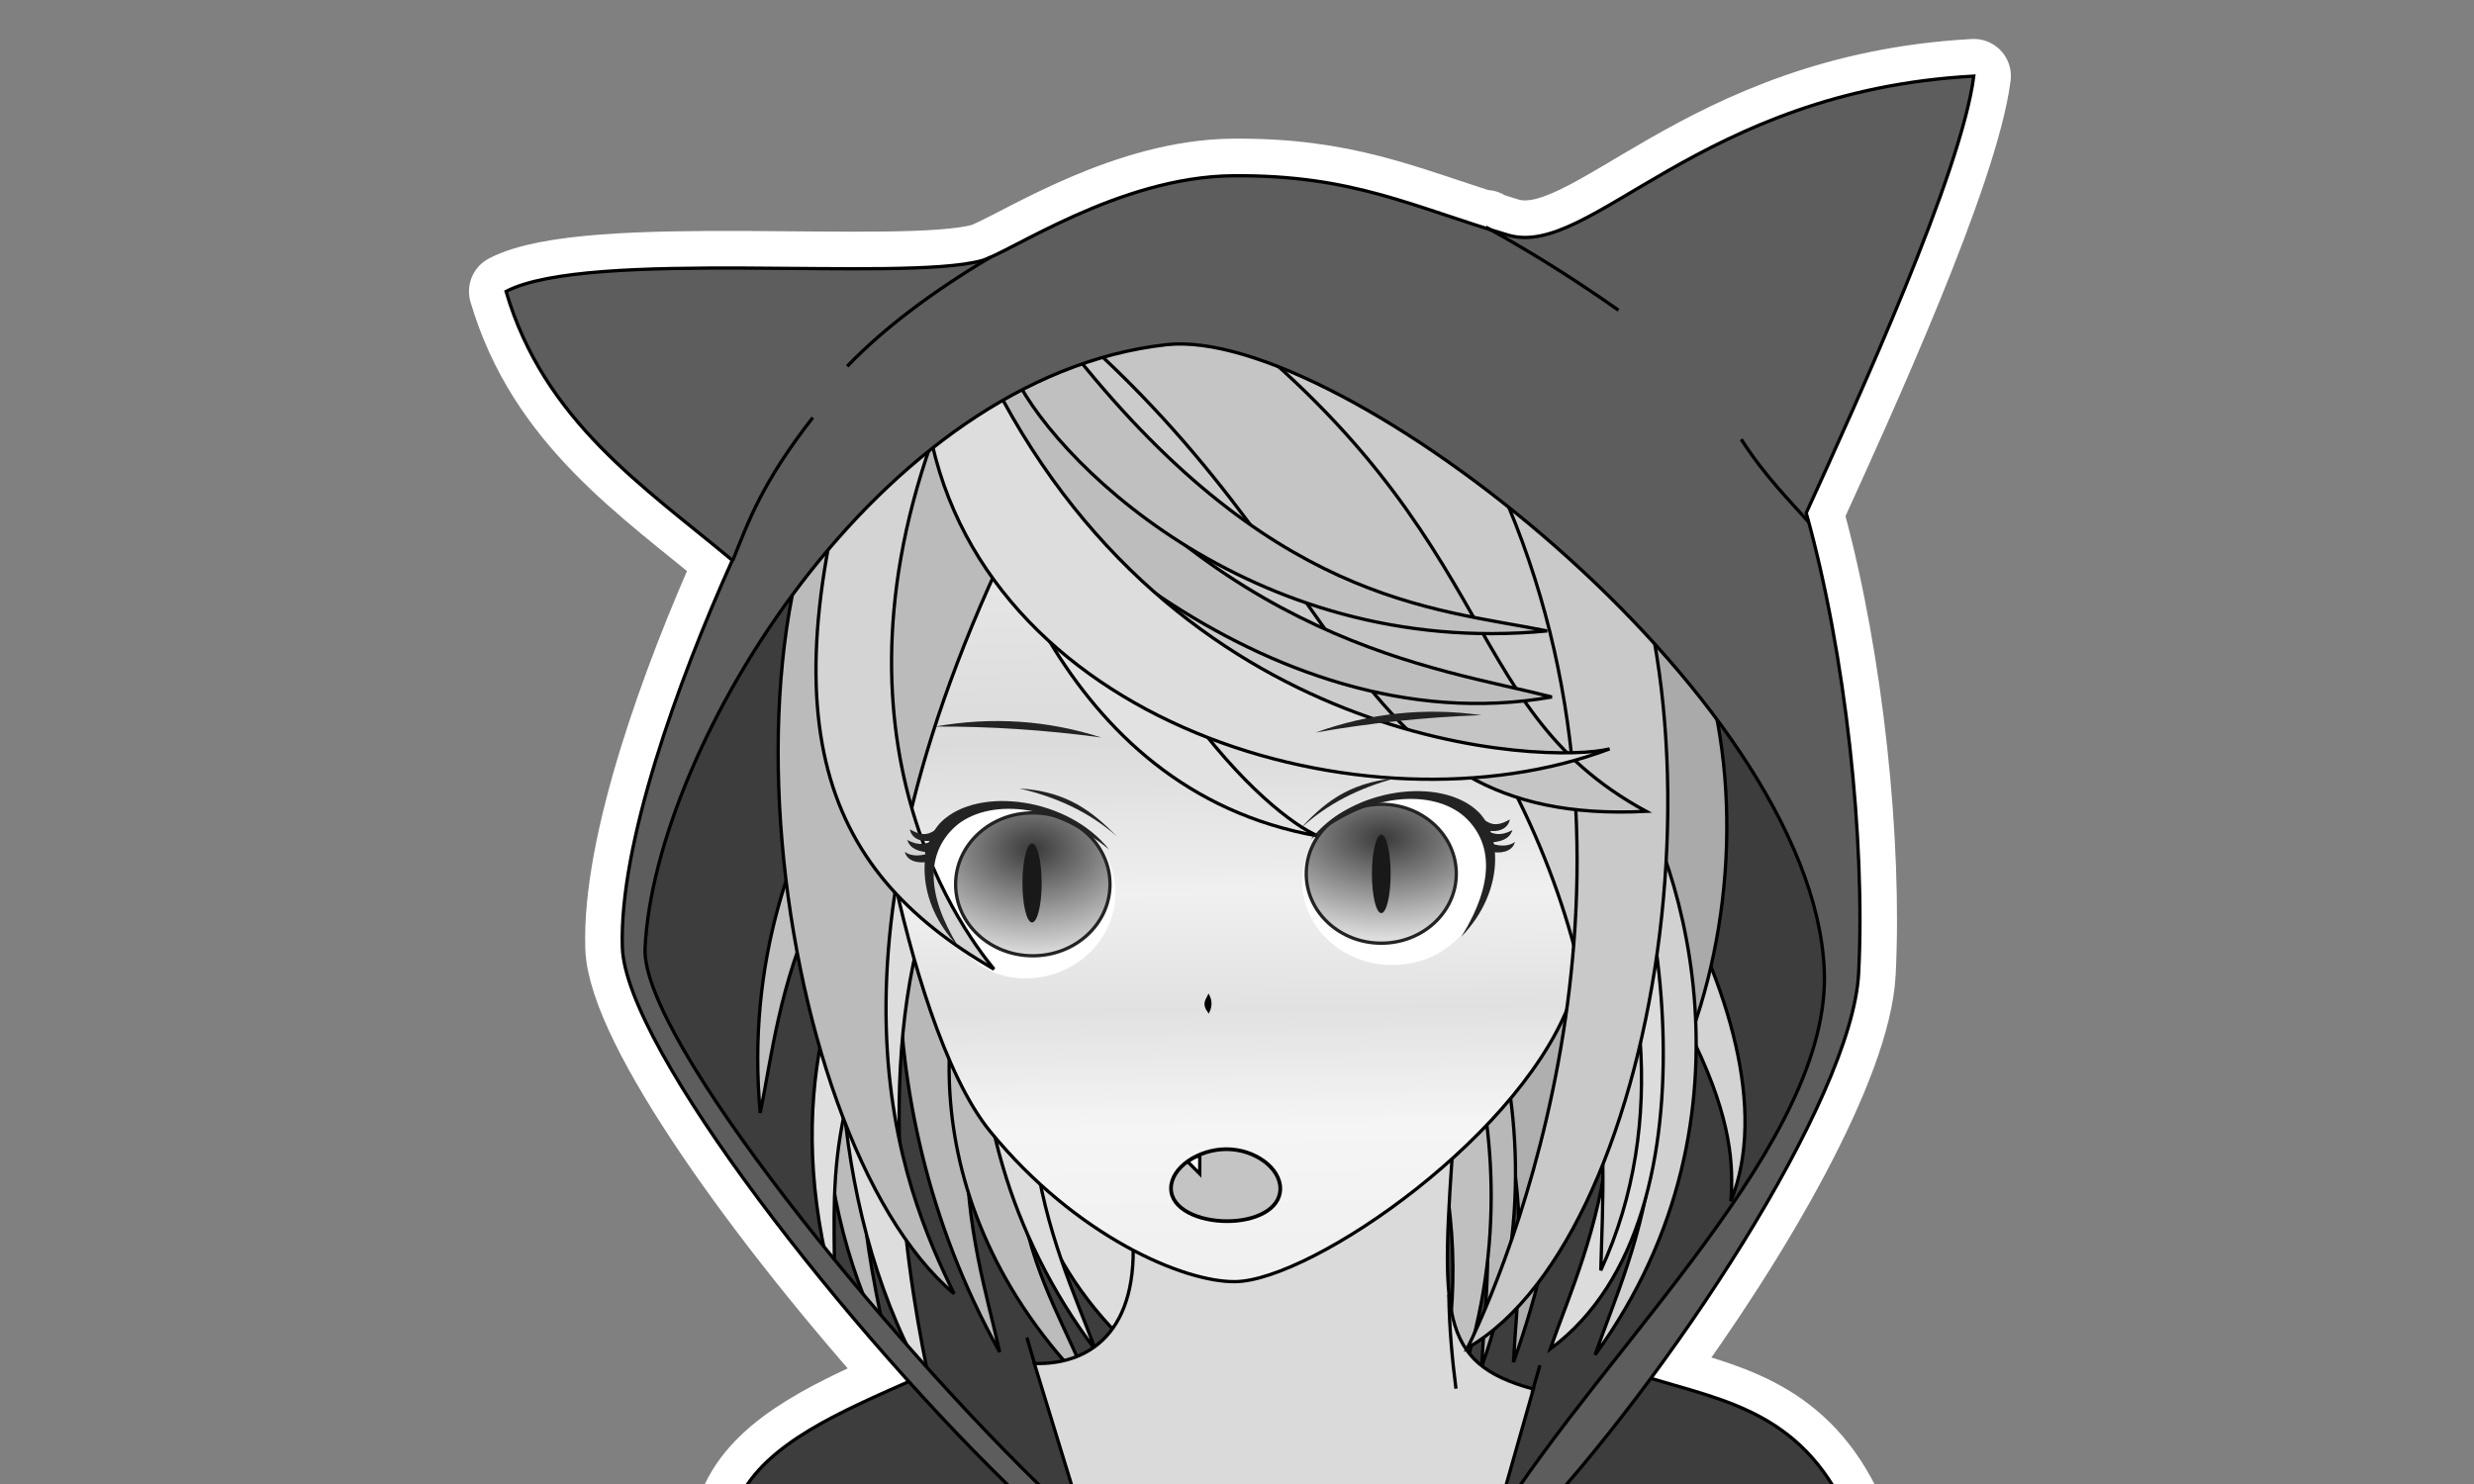 <?xml version="1.0" encoding="UTF-8" standalone="no"?>
<!-- Created with Inkscape (http://www.inkscape.org/) -->

<svg
   xmlns:dc="http://purl.org/dc/elements/1.1/"
   xmlns:cc="http://creativecommons.org/ns#"
   xmlns:rdf="http://www.w3.org/1999/02/22-rdf-syntax-ns#"
   xmlns:svg="http://www.w3.org/2000/svg"
   xmlns="http://www.w3.org/2000/svg"
   xmlns:xlink="http://www.w3.org/1999/xlink"
   xmlns:sodipodi="http://sodipodi.sourceforge.net/DTD/sodipodi-0.dtd"
   xmlns:inkscape="http://www.inkscape.org/namespaces/inkscape"
   width="500"
   height="300"
   id="svg2"
   version="1.1"
   inkscape:version="0.48.4 r9939"
   sodipodi:docname="qt-bw.svg">
  <rect width="100%" height="100%" fill="#808080" stroke="none"/>
  <sodipodi:namedview
     id="base"
     pagecolor="#ffffff"
     bordercolor="#666666"
     borderopacity="1.0"
     inkscape:pageopacity="0.0"
     inkscape:pageshadow="2"
     inkscape:zoom="1.4142136"
     inkscape:cx="208.84893"
     inkscape:cy="135.0425"
     inkscape:document-units="px"
     inkscape:current-layer="layer1"
     showgrid="false"
     borderlayer="true"
     inkscape:window-width="1634"
     inkscape:window-height="941"
     inkscape:window-x="138"
     inkscape:window-y="88"
     inkscape:window-maximized="0"
     inkscape:snap-page="true" />
  <title
     id="title4018">Logo</title>
  <defs
     id="defs4">
    <linearGradient
       inkscape:collect="always"
       id="linearGradient4006">
      <stop
         style="stop-color:#3a3a3a;stop-opacity:1"
         offset="0"
         id="stop4008" />
      <stop
         style="stop-color:#dddddd;stop-opacity:1"
         offset="1"
         id="stop4010" />
    </linearGradient>
    <linearGradient
       id="linearGradient3980">
      <stop
         id="stop3982"
         offset="0"
         style="stop-color:#e8e8e8;stop-opacity:1;" />
      <stop
         style="stop-color:#dbdbdb;stop-opacity:1"
         offset="0.274"
         id="stop3994" />
      <stop
         style="stop-color:#f0f0f0;stop-opacity:1"
         offset="0.48"
         id="stop3992" />
      <stop
         style="stop-color:#e1e1e1;stop-opacity:1"
         offset="0.636"
         id="stop3990" />
      <stop
         style="stop-color:#f5f5f5;stop-opacity:1"
         offset="0.795"
         id="stop3988" />
      <stop
         id="stop3984"
         offset="1"
         style="stop-color:#f0f0f0;stop-opacity:1" />
    </linearGradient>
    <linearGradient
       id="linearGradient3957"
       inkscape:collect="always">
      <stop
         id="stop3959"
         offset="0"
         style="stop-color:#3a3a3a;stop-opacity:1" />
      <stop
         id="stop3961"
         offset="1"
         style="stop-color:#dddddd;stop-opacity:1" />
    </linearGradient>
    <linearGradient
       id="linearGradient3941">
      <stop
         id="stop3943"
         offset="0"
         style="stop-color:#323232;stop-opacity:1" />
      <stop
         style="stop-color:#484848;stop-opacity:1"
         offset="0.33"
         id="stop3951" />
      <stop
         style="stop-color:#f6f6f6;stop-opacity:1"
         offset="0.83"
         id="stop3949" />
      <stop
         id="stop3945"
         offset="1"
         style="stop-color:#d8d8d8;stop-opacity:1" />
    </linearGradient>
    <radialGradient
       gradientUnits="userSpaceOnUse"
       gradientTransform="matrix(-2.187,-0.04,0.024,-1.323,1075.332,1503.236)"
       r="55.048"
       fy="646.761"
       fx="341.959"
       cy="646.761"
       cx="341.959"
       id="radialGradient3965"
       xlink:href="#linearGradient3957"
       inkscape:collect="always" />
    <radialGradient
       gradientUnits="userSpaceOnUse"
       gradientTransform="matrix(-0.003,1.367,-1.916,-0.004,1554.502,170.555)"
       r="55.048"
       fy="632.445"
       fx="341.432"
       cy="632.445"
       cx="341.432"
       id="radialGradient3973"
       xlink:href="#linearGradient4006"
       inkscape:collect="always" />
    <linearGradient
       gradientTransform="matrix(0.334,0,0,0.334,85.564,718.053)"
       gradientUnits="userSpaceOnUse"
       y2="876.259"
       x2="494.711"
       y1="429.367"
       x1="490.274"
       id="linearGradient3986"
       xlink:href="#linearGradient3980"
       inkscape:collect="always" />
    <linearGradient
       gradientTransform="matrix(0.334,0,0,0.334,85.564,718.053)"
       gradientUnits="userSpaceOnUse"
       y2="876.259"
       x2="494.711"
       y1="429.367"
       x1="490.274"
       id="linearGradient3986-652"
       xlink:href="#linearGradient3980-307"
       inkscape:collect="always" />
    <linearGradient
       id="linearGradient3980-307">
      <stop
         id="stop4420"
         offset="0"
         style="stop-color:#e8e8e8;stop-opacity:1;" />
      <stop
         style="stop-color:#dbdbdb;stop-opacity:1"
         offset="0.274"
         id="stop4422" />
      <stop
         style="stop-color:#f0f0f0;stop-opacity:1"
         offset="0.48"
         id="stop4424" />
      <stop
         style="stop-color:#e1e1e1;stop-opacity:1"
         offset="0.636"
         id="stop4426" />
      <stop
         style="stop-color:#f5f5f5;stop-opacity:1"
         offset="0.795"
         id="stop4428" />
      <stop
         id="stop4430"
         offset="1"
         style="stop-color:#f0f0f0;stop-opacity:1" />
    </linearGradient>
    <radialGradient
       gradientUnits="userSpaceOnUse"
       gradientTransform="matrix(-2.187,-0.04,0.024,-1.323,1075.332,1503.236)"
       r="55.048"
       fy="646.761"
       fx="341.959"
       cy="646.761"
       cx="341.959"
       id="radialGradient3965-18"
       xlink:href="#linearGradient3957-432"
       inkscape:collect="always" />
    <linearGradient
       id="linearGradient3957-432"
       inkscape:collect="always">
      <stop
         id="stop4434"
         offset="0"
         style="stop-color:#3a3a3a;stop-opacity:1" />
      <stop
         id="stop4436"
         offset="1"
         style="stop-color:#dddddd;stop-opacity:1" />
    </linearGradient>
    <radialGradient
       gradientUnits="userSpaceOnUse"
       gradientTransform="matrix(-0.003,1.367,-1.916,-0.004,1554.502,170.555)"
       r="55.048"
       fy="632.445"
       fx="341.432"
       cy="632.445"
       cx="341.432"
       id="radialGradient3973-62"
       xlink:href="#linearGradient4006-615"
       inkscape:collect="always" />
    <linearGradient
       inkscape:collect="always"
       id="linearGradient4006-615">
      <stop
         style="stop-color:#3a3a3a;stop-opacity:1"
         offset="0"
         id="stop4440" />
      <stop
         style="stop-color:#dddddd;stop-opacity:1"
         offset="1"
         id="stop4442" />
    </linearGradient>
  </defs>
  <g
     style="display:inline"
     transform="translate(0,-752.362)"
     id="layer1"
     inkscape:groupmode="layer"
     inkscape:label="Layer 1">
    <path
       transform="translate(0,752.362)"
       id="path3302"
       d="M 398.906 15.375 C 343.349 18.396 321.41 52.449 304.781 47.531 C 303.579 47.176 302.4 46.797 301.25 46.438 C 300.926 46.257 300.609 46.086 300.281 45.906 L 301.031 46.375 C 283.746 40.959 271.744 35.332 249.156 35.531 C 227.979 35.718 207.687 48.693 200.094 52.031 C 200.061 52.051 200.033 52.074 200 52.094 C 199.351 52.376 198.761 52.598 198.312 52.719 C 182.11 57.079 118.84 50.218 102.281 58.906 C 109.968 85.1 130.161 98.368 148 113.25 C 136.853 138.08 125.156 170.652 125.781 191.469 C 126.265 207.578 154.518 246.926 183.688 279.281 C 169.21 285.699 154.544 292.029 149.25 303.188 L 236.062 303.531 L 301.406 310.719 L 303.375 303.812 L 304.812 303.812 C 303.992 305.053 303.206 306.303 302.438 307.531 L 308.625 308.938 C 310.15 307.322 311.71 305.606 313.281 303.844 L 372.5 304.094 C 363.191 285.465 348.054 283.027 333.625 278.625 C 355.064 249.612 374.688 215.198 375.625 196.719 C 376.958 170.421 373.182 133.795 365.531 105.531 C 365.526 105.526 365.536 105.506 365.531 105.5 C 365.369 104.901 365.197 104.279 365.031 103.688 C 375.566 80.597 396.397 34.92 398.906 15.375 z "
       style="fill:none;fill-opacity:1;stroke:#ffffff;stroke-width:15;stroke-linecap:round;stroke-linejoin:round;stroke-miterlimit:4;stroke-opacity:1;stroke-dasharray:none" />
    <path
       sodipodi:nodetypes="ccccccccccccccccc"
       inkscape:connector-curvature="0"
       id="path3998"
       d="m 185.123,1031.013 -28.311,-36.105 -18.874,-26.194 -10.145,-20.53 0.236,-12.979 15.099,-46.252 42.938,-55.219 54.262,-25.014 69.361,33.509 56.15,65.602 6.134,43.892 -6.148,22.297 -20.686,35.709 -14.847,20.191 c 15.385,5.188 32.177,6.462 42.206,26.531 l -223.235,-0.897 c 5.47,-11.528 20.927,-17.9 35.86,-24.542 z"
       style="fill:#3d3d3d;fill-opacity:1;stroke:#000000;stroke-width:0.667;stroke-linecap:butt;stroke-linejoin:miter;stroke-miterlimit:4;stroke-opacity:1;stroke-dasharray:none" />
    <path
       sodipodi:nodetypes="cccc"
       inkscape:connector-curvature="0"
       id="path3867"
       d="m 174.501,929.954 c -8.939,23.545 -13.376,59.033 4.753,94.971 -3.393,-19.22 -11.478,-43.761 4.713,-83.728 z"
       style="fill:#bbbbbb;fill-opacity:1;stroke:#000000;stroke-width:0.667;stroke-linecap:butt;stroke-linejoin:miter;stroke-miterlimit:4;stroke-opacity:1;stroke-dasharray:none" />
    <path
       style="fill:#b8b8b8;fill-opacity:1;stroke:#000000;stroke-width:0.667;stroke-linecap:butt;stroke-linejoin:miter;stroke-miterlimit:4;stroke-opacity:1;stroke-dasharray:none"
       d="m 193.238,901.324 c -12.808,13.362 -20.763,71.439 8.8,124.374 -5.103,-23.159 -17.456,-53.874 14.091,-112.443 z"
       id="path3841"
       inkscape:connector-curvature="0"
       sodipodi:nodetypes="cccc" />
    <path
       style="fill:#bcbcbc;fill-opacity:1;stroke:#000000;stroke-width:0.667;stroke-linecap:butt;stroke-linejoin:miter;stroke-miterlimit:4;stroke-opacity:1;stroke-dasharray:none"
       d="m 200.641,934.859 c -10.87,14.982 -18.43,60.033 19.715,98.303 -8.207,-22.248 -27.129,-40.475 -3.848,-102.795 z"
       id="path3845"
       inkscape:connector-curvature="0"
       sodipodi:nodetypes="cccc" />
    <path
       sodipodi:nodetypes="cccc"
       inkscape:connector-curvature="0"
       id="path3847"
       d="m 218.455,925.673 c -9.211,25.024 -29.924,70.278 19.88,107.282 -10.044,-23.922 -17.077,-56.751 -10.387,-99.65 z"
       style="fill:#dddddd;fill-opacity:1;stroke:#000000;stroke-width:0.667;stroke-linecap:butt;stroke-linejoin:miter;stroke-miterlimit:4;stroke-opacity:1;stroke-dasharray:none" />
    <path
       style="fill:#afafaf;fill-opacity:1;stroke:#000000;stroke-width:0.667;stroke-linecap:butt;stroke-linejoin:miter;stroke-miterlimit:4;stroke-opacity:1;stroke-dasharray:none"
       d="m 300.174,904.819 c 14.841,11.059 26.103,65.812 5.701,122.91 1.202,-23.684 8.306,-56.02 -32.493,-108.562 z"
       id="path3849"
       inkscape:connector-curvature="0"
       sodipodi:nodetypes="cccc" />
    <path
       sodipodi:nodetypes="cccc"
       inkscape:connector-curvature="0"
       id="path3851"
       d="m 274.722,910.778 c 14.841,11.059 45.12,60.806 24.718,117.904 1.202,-23.684 8.306,-56.02 -32.493,-108.562 z"
       style="fill:#b8b8b8;fill-opacity:1;stroke:#000000;stroke-width:0.667;stroke-linecap:butt;stroke-linejoin:miter;stroke-miterlimit:4;stroke-opacity:1;stroke-dasharray:none" />
    <path
       style="fill:#c0c0c0;fill-opacity:1;stroke:#000000;stroke-width:0.667;stroke-linecap:butt;stroke-linejoin:miter;stroke-miterlimit:4;stroke-opacity:1;stroke-dasharray:none"
       d="m 279.961,928.05 c 13.154,13.021 36.2,66.507 8.034,120.2 4.494,-23.285 16.037,-54.313 -17.036,-112.034 z"
       id="path3853"
       inkscape:connector-curvature="0"
       sodipodi:nodetypes="cccc" />
    <path
       sodipodi:nodetypes="cccc"
       inkscape:connector-curvature="0"
       id="path3843"
       d="m 209.877,905.413 c -10.87,14.982 -24.943,71.496 11.551,119.913 -8.207,-22.248 -24.627,-50.995 -1.345,-113.314 z"
       style="fill:#dddddd;fill-opacity:1;stroke:#000000;stroke-width:0.667;stroke-linecap:butt;stroke-linejoin:miter;stroke-miterlimit:4;stroke-opacity:1;stroke-dasharray:none" />
    <path
       sodipodi:nodetypes="ccccccc"
       inkscape:connector-curvature="0"
       id="path3996"
       d="m 228.697,999.384 c 2.277,21.026 -7.496,28.935 -19.653,28.618 l 7.905,25.793 84.445,9.292 8.503,-29.922 c -19.333,-5.248 -18.647,-15.273 -16.014,-52.652 z"
       style="fill:#dadada;fill-opacity:1;stroke:#000000;stroke-width:0.667;stroke-linecap:butt;stroke-linejoin:miter;stroke-miterlimit:4;stroke-opacity:1;stroke-dasharray:none" />
    <path
       style="fill:#dfdfdf;fill-opacity:1;stroke:#000000;stroke-width:0.667;stroke-linecap:butt;stroke-linejoin:miter;stroke-miterlimit:4;stroke-opacity:1;stroke-dasharray:none"
       d="m 181.496,924.894 c -13.405,21.32 -23.581,49.563 -12.891,88.371 0.462,-19.512 -3.796,-39.493 19.956,-75.482 z"
       id="path3839"
       inkscape:connector-curvature="0"
       sodipodi:nodetypes="cccc" />
    <path
       style="fill:#dddddd;fill-opacity:1;stroke:#000000;stroke-width:0.667;stroke-linecap:butt;stroke-linejoin:miter;stroke-miterlimit:4;stroke-opacity:1;stroke-dasharray:none"
       d="m 173.817,926.603 c -7.016,24.188 -6.493,72.593 14.469,106.956 -4.643,-20.887 -12.062,-65.259 -0.118,-99.545 z"
       id="path3871"
       inkscape:connector-curvature="0"
       sodipodi:nodetypes="cccc" />
    <path
       style="fill:#c0c0c0;fill-opacity:1;stroke:#000000;stroke-width:0.667;stroke-linecap:butt;stroke-linejoin:miter;stroke-miterlimit:4;stroke-opacity:1;stroke-dasharray:none"
       d="m 206.906,869.288 c -17.125,7.019 -58.823,47.669 -53.261,108.048 4.725,-23.239 5.886,-56.326 58.468,-97.066 z"
       id="path4000"
       inkscape:connector-curvature="0"
       sodipodi:nodetypes="cccc" />
    <path
       sodipodi:nodetypes="cssscccc"
       inkscape:connector-curvature="0"
       id="path3863"
       d="m 180.287,928.126 c 3.645,17.295 10.548,41.615 19.877,53.021 17.319,21.177 39.134,30.462 49.507,30.306 15.567,-0.236 59.263,-30.273 68.319,-58.516 10.273,-32.039 3.937,-54.799 7.321,-81.608 l -137.271,-10.012 -14.061,62.216 z"
       style="fill:url(#linearGradient3986-652);fill-opacity:1;stroke:#000000;stroke-width:0.667;stroke-linecap:butt;stroke-linejoin:miter;stroke-miterlimit:4;stroke-opacity:1;stroke-dasharray:none" />
    <path
       sodipodi:nodetypes="cccc"
       inkscape:connector-curvature="0"
       id="path3857"
       d="m 300.59,885.238 c 16.94,8.69 64.105,72.889 49.225,109.947 1.105,-14.476 -1.95,-36.846 -54.835,-99.165 z"
       style="fill:#d3d3d3;fill-opacity:1;stroke:#000000;stroke-width:0.667;stroke-linecap:butt;stroke-linejoin:miter;stroke-miterlimit:4;stroke-opacity:1;stroke-dasharray:none" />
    <path
       inkscape:connector-curvature="0"
       id="path3869"
       d="m 191.853,830.09 40.037,56.972 89.607,26.46 -1.192,-80.809 -98.425,-21.454 z"
       style="fill:#cbcbcb;fill-opacity:1;stroke:#000000;stroke-width:0.667;stroke-linecap:butt;stroke-linejoin:miter;stroke-miterlimit:4;stroke-opacity:1;stroke-dasharray:none" />
    <path
       style="fill:#aaaaaa;fill-opacity:1;stroke:#000000;stroke-width:0.667;stroke-linecap:butt;stroke-linejoin:miter;stroke-miterlimit:4;stroke-opacity:1;stroke-dasharray:none"
       d="m 302.394,836.484 c 57.2,26.753 56.827,109.993 25.372,151.407 6.386,-10.664 28.673,-91.915 -36.07,-150.565 z"
       id="path3855"
       inkscape:connector-curvature="0"
       sodipodi:nodetypes="cccc" />
    <path
       style="fill:#d1d1d1;fill-opacity:1;stroke:#000000;stroke-width:0.667;stroke-linecap:butt;stroke-linejoin:miter;stroke-miterlimit:4;stroke-opacity:1;stroke-dasharray:none"
       d="m 327.36,907.346 c 11.127,14.792 30.656,69.875 -4.996,118.915 7.822,-22.387 23.743,-51.412 -0.611,-113.321 z"
       id="path3859"
       inkscape:connector-curvature="0"
       sodipodi:nodetypes="cccc" />
    <path
       style="fill:#bbbbbb;fill-opacity:1;stroke:#000000;stroke-width:0.667;stroke-linecap:butt;stroke-linejoin:miter;stroke-miterlimit:4;stroke-opacity:1;stroke-dasharray:none"
       d="m 186.961,826.108 c -47.823,28.843 -31.973,155.895 5.858,187.787 -10.463,-21.522 -31.048,-68.821 14.921,-159.529 z"
       id="path3803"
       inkscape:connector-curvature="0"
       sodipodi:nodetypes="cccc" />
    <path
       sodipodi:nodetypes="sssss"
       inkscape:connector-curvature="0"
       id="path3774"
       d="m 225.432,932.788 c 0,9.588 -8.148,17.361 -18.2,17.361 -10.051,0 -16.114,-8.003 -18.2,-17.361 -2.945,-13.214 7.242,-18.478 18.2,-17.361 10,1.019 18.2,7.773 18.2,17.361 z"
       style="fill:#ffffff;stroke:none" />
    <path
       style="fill:#d4d4d4;fill-opacity:1;stroke:#000000;stroke-width:0.667;stroke-linecap:butt;stroke-linejoin:miter;stroke-miterlimit:4;stroke-opacity:1;stroke-dasharray:none"
       d="m 177.177,826.627 c -23.683,70.617 -11.622,101.292 23.71,121.657 -7.124,-8.75 -37.783,-50.58 -7.759,-118.744 z"
       id="path3801"
       inkscape:connector-curvature="0"
       sodipodi:nodetypes="cccc" />
    <path
       sodipodi:nodetypes="sssss"
       inkscape:connector-curvature="0"
       id="path3776"
       d="m 300.7,931.413 c -2.496,8.968 -9.269,16.03 -19.32,16.03 -10.051,0 -18.2,-7.547 -18.2,-16.856 0,-9.309 8.23,-15.58 18.2,-16.856 12.605,-1.613 22.246,7.17 19.32,17.682 z"
       style="fill:#ffffff;stroke:none" />
    <path
       style="fill:#e2e2e2;fill-opacity:1;stroke:#000000;stroke-width:0.667;stroke-linecap:butt;stroke-linejoin:miter;stroke-miterlimit:4;stroke-opacity:1;stroke-dasharray:none"
       d="m 192.807,832.235 c 6.416,23.087 20.414,79.712 73.64,89.152 -10.003,-4.114 -42.635,-32.752 -58.864,-98.926 z"
       id="path3788"
       inkscape:connector-curvature="0"
       sodipodi:nodetypes="cccc" />
    <path
       sodipodi:nodetypes="cccc"
       inkscape:connector-curvature="0"
       id="path3861"
       d="m 322.786,904.974 c 11.353,15.244 27.24,92.974 -9.479,120.095 7.822,-22.387 23.743,-51.412 -0.611,-113.321 z"
       style="fill:#dcdcdc;fill-opacity:1;stroke:#000000;stroke-width:0.667;stroke-linecap:butt;stroke-linejoin:miter;stroke-miterlimit:4;stroke-opacity:1;stroke-dasharray:none" />
    <path
       sodipodi:nodetypes="cccc"
       inkscape:connector-curvature="0"
       id="path3837"
       d="m 283.704,873.024 c 16.961,3.376 67.779,75.399 39.817,136.147 0.597,-24.204 5.189,-73.296 -36.921,-127.244 z"
       style="fill:#d0d0d0;fill-opacity:1;stroke:#000000;stroke-width:0.667;stroke-linecap:butt;stroke-linejoin:miter;stroke-miterlimit:4;stroke-opacity:1;stroke-dasharray:none" />
    <path
       sodipodi:nodetypes="cccc"
       inkscape:connector-curvature="0"
       id="path3809"
       d="m 317.455,838.742 c 35.468,48.089 19.409,162.93 -20.872,186.118 10.587,-21.553 42.229,-103.44 3.191,-181.221 z"
       style="fill:#c9c9c9;fill-opacity:1;stroke:#000000;stroke-width:0.667;stroke-linecap:butt;stroke-linejoin:miter;stroke-miterlimit:4;stroke-opacity:1;stroke-dasharray:none" />
    <path
       style="fill:#c5c5c5;fill-opacity:1;stroke:#000000;stroke-width:0.667;stroke-linecap:butt;stroke-linejoin:miter;stroke-miterlimit:4;stroke-opacity:1;stroke-dasharray:none"
       d="m 212.11,815.072 c 62.974,52.153 58.859,104.476 120.589,101.31 C 292.937,894.851 305.112,858.328 237.753,809.923 z"
       id="path3807"
       inkscape:connector-curvature="0"
       sodipodi:nodetypes="cccc" />
    <path
       style="fill:#bdbdbd;fill-opacity:1;stroke:#000000;stroke-width:0.667;stroke-linecap:butt;stroke-linejoin:miter;stroke-miterlimit:4;stroke-opacity:1;stroke-dasharray:none"
       d="m 194.951,832.712 c 7.097,17.169 60.064,70.918 118.682,60.547 -23.453,-5.993 -67.232,-10.615 -107.72,-65.792 z"
       id="path3835"
       inkscape:connector-curvature="0"
       sodipodi:nodetypes="cccc" />
    <path
       sodipodi:nodetypes="cccc"
       inkscape:connector-curvature="0"
       id="path3784"
       d="m 204.484,826.991 c 7.073,17.106 47.85,58.681 108.196,52.919 -23.249,-4.65 -56.331,-5.702 -97.234,-58.164 z"
       style="fill:#c0c0c0;fill-opacity:1;stroke:#000000;stroke-width:0.667;stroke-linecap:butt;stroke-linejoin:miter;stroke-miterlimit:4;stroke-opacity:1;stroke-dasharray:none" />
    <path
       sodipodi:nodetypes="cccc"
       inkscape:connector-curvature="0"
       id="path3786"
       d="m 187.325,836.526 c 9.451,62.448 89.368,85.666 137.986,67.222 -12.033,3.106 -88.411,1.008 -126.308,-77.71 z"
       style="fill:#dddddd;fill-opacity:1;stroke:#000000;stroke-width:0.667;stroke-linecap:butt;stroke-linejoin:miter;stroke-miterlimit:4;stroke-opacity:1;stroke-dasharray:none" />
    <path
       sodipodi:nodetypes="csssccsccsssccscc"
       inkscape:connector-curvature="0"
       id="path2996"
       d="m 302.433,1059.884 c 22.369,-35.761 67.843,-76.907 66.252,-111.56 -2.555,-55.638 -97.884,-130.173 -132.957,-126.281 -58.095,6.447 -103.465,81.304 -105.36,122 -0.849,18.229 49.025,79.273 82.172,110.957 l -5.628,0.674 c -35.177,-33.477 -80.523,-91.408 -81.137,-111.853 -0.625,-20.816 11.082,-53.367 22.228,-78.197 -17.839,-14.882 -38.036,-28.151 -45.723,-54.345 16.558,-8.688 79.823,-1.842 96.025,-6.203 5.642,-1.519 27.759,-16.978 50.865,-17.182 24.183,-0.213 36.222,6.256 55.612,11.99 16.629,4.917 38.567,-29.113 94.123,-32.135 -2.509,19.545 -23.33,65.219 -33.865,88.31 7.985,28.495 11.959,66.156 10.597,93.019 -1.304,25.716 -38.784,82.328 -67.008,112.234 z"
       style="fill:#5d5d5d;fill-opacity:1;stroke:#000000;stroke-width:0.667;stroke-linecap:butt;stroke-linejoin:miter;stroke-miterlimit:4;stroke-opacity:1;stroke-dasharray:none" />
    <path
       sodipodi:nodetypes="cc"
       inkscape:connector-curvature="0"
       id="path3766"
       d="m 365.553,857.939 c -3.971,-4.529 -8.766,-9.194 -13.65,-16.771"
       style="fill:none;stroke:#000000;stroke-width:0.667;stroke-linecap:butt;stroke-linejoin:miter;stroke-miterlimit:4;stroke-opacity:1;stroke-dasharray:none" />
    <path
       sodipodi:nodetypes="cc"
       inkscape:connector-curvature="0"
       id="path3768"
       d="m 300.288,798.267 c 10.185,5.602 18.842,11.204 26.811,16.805"
       style="fill:none;stroke:#000000;stroke-width:0.667;stroke-linecap:butt;stroke-linejoin:miter;stroke-miterlimit:4;stroke-opacity:1;stroke-dasharray:none" />
    <path
       sodipodi:nodetypes="cc"
       inkscape:connector-curvature="0"
       id="path3770"
       d="M 200.194,804.345 C 188.55,811.267 178.665,818.652 171.217,826.414"
       style="fill:none;stroke:#000000;stroke-width:0.667;stroke-linecap:butt;stroke-linejoin:miter;stroke-miterlimit:4;stroke-opacity:1;stroke-dasharray:none" />
    <path
       sodipodi:nodetypes="cc"
       inkscape:connector-curvature="0"
       id="path3772"
       d="m 148.083,865.692 c 3.233,-8.083 5.978,-15.816 16.178,-28.908"
       style="fill:none;stroke:#000000;stroke-width:0.667;stroke-linecap:butt;stroke-linejoin:miter;stroke-miterlimit:4;stroke-opacity:1;stroke-dasharray:none" />
    <path
       sodipodi:nodetypes="ccc"
       inkscape:connector-curvature="0"
       id="path3873"
       d="m 244.264,953.595 c -0.401,0.923 -1.293,1.601 0,3.371 0.648,-1.383 0.469,-2.435 0,-3.371 z"
       style="fill:#000000;stroke:#000000;stroke-width:0.334px;stroke-linecap:butt;stroke-linejoin:miter;stroke-opacity:1" />
    <path
       transform="matrix(0.278,0,0,0.278,184.239,745.492)"
       d="m 395.98,660.084 c 0,27.895 -24.422,50.508 -54.548,50.508 -30.126,0 -54.548,-22.613 -54.548,-50.508 0,-27.895 24.422,-50.508 54.548,-50.508 30.126,0 54.548,22.613 54.548,50.508 z"
       sodipodi:ry="50.507626"
       sodipodi:rx="54.548237"
       sodipodi:cy="660.08368"
       sodipodi:cx="341.43155"
       id="path3898"
       style="fill:url(#radialGradient3965-18);fill-opacity:1;stroke:#232323;stroke-width:2.4;stroke-miterlimit:4;stroke-opacity:1;stroke-dasharray:none"
       sodipodi:type="arc" />
    <path
       sodipodi:type="arc"
       style="fill:url(#radialGradient3973-62);fill-opacity:1;stroke:#232323;stroke-width:2.337;stroke-miterlimit:4;stroke-opacity:1;stroke-dasharray:none"
       id="path3900"
       sodipodi:cx="341.43155"
       sodipodi:cy="660.08368"
       sodipodi:rx="54.548237"
       sodipodi:ry="50.507626"
       d="m 395.98,660.084 c 0,27.895 -24.422,50.508 -54.548,50.508 -30.126,0 -54.548,-22.613 -54.548,-50.508 0,-27.895 24.422,-50.508 54.548,-50.508 30.126,0 54.548,22.613 54.548,50.508 z"
       transform="matrix(0.286,0,0,0.286,111.084,742.352)" />
    <path
       sodipodi:nodetypes="cscsc"
       inkscape:connector-curvature="0"
       id="path3902"
       d="m 295.373,941.688 c 8.855,-9.185 8.061,-20.777 3.304,-25.301 -7.487,-7.12 -25.538,-4.788 -33.812,5.72 12.633,-10.5 25.886,-9.864 31.548,-4.239 5.045,5.011 5.747,12.787 -1.041,23.82 z"
       style="font-size:medium;font-style:normal;font-variant:normal;font-weight:normal;font-stretch:normal;text-indent:0;text-align:start;text-decoration:none;line-height:normal;letter-spacing:normal;word-spacing:normal;text-transform:none;direction:ltr;block-progression:tb;writing-mode:lr-tb;text-anchor:start;baseline-shift:baseline;color:#000000;fill:#232323;fill-opacity:1;stroke:none;stroke-width:4;marker:none;visibility:visible;display:inline;overflow:visible;enable-background:accumulate;font-family:Sans;-inkscape-font-specification:Sans" />
    <path
       sodipodi:nodetypes="cccccccc"
       inkscape:connector-curvature="0"
       id="path3915"
       d="m 305.138,918.013 c -0.25,1.521 -1.76,2.728 -4.62,2.255 1.215,0.655 2.634,1.237 5.155,-0.099 -0.627,1.848 -2.291,2.352 -4.609,2.531 1.468,0.694 3.647,0.953 5.108,-0.147 -0.557,2.202 -3.237,2.333 -4.781,2.006 l -1.633,-6.602 c 1.818,1.409 3.263,1.288 5.381,0.056 z"
       style="fill:#232323;fill-opacity:1;stroke:none" />
    <path
       style="font-size:medium;font-style:normal;font-variant:normal;font-weight:normal;font-stretch:normal;text-indent:0;text-align:start;text-decoration:none;line-height:normal;letter-spacing:normal;word-spacing:normal;text-transform:none;direction:ltr;block-progression:tb;writing-mode:lr-tb;text-anchor:start;baseline-shift:baseline;color:#000000;fill:#232323;fill-opacity:1;stroke:none;stroke-width:4;marker:none;visibility:visible;display:inline;overflow:visible;enable-background:accumulate;font-family:Sans;-inkscape-font-specification:Sans"
       d="m 193.654,943.69 c -8.855,-9.185 -8.061,-20.777 -3.304,-25.301 7.487,-7.12 25.538,-4.788 33.812,5.72 -12.633,-10.5 -25.886,-9.864 -31.548,-4.239 -5.045,5.011 -5.747,12.787 1.041,23.82 z"
       id="path3925"
       inkscape:connector-curvature="0"
       sodipodi:nodetypes="cscsc" />
    <path
       style="fill:#232323;fill-opacity:1;stroke:none"
       d="m 183.888,920.015 c 0.25,1.521 1.76,2.728 4.62,2.255 -1.215,0.655 -2.634,1.237 -5.155,-0.099 0.627,1.848 2.291,2.352 4.609,2.531 -1.468,0.694 -3.647,0.953 -5.108,-0.147 0.557,2.202 3.237,2.333 4.781,2.006 l 1.633,-6.602 c -1.818,1.409 -3.263,1.288 -5.381,0.056 z"
       id="path3927"
       inkscape:connector-curvature="0"
       sodipodi:nodetypes="cccccccc" />
    <path
       sodipodi:nodetypes="ccc"
       inkscape:connector-curvature="0"
       id="path3929"
       d="m 225.775,921.489 c -4.891,-4.914 -9.874,-9.131 -19.764,-9.738 7.199,1.664 14.008,4.634 19.764,9.738 z"
       style="fill:#232323;fill-opacity:1;stroke:none" />
    <path
       style="fill:#232323;fill-opacity:1;stroke:none"
       d="m 262.546,920.128 c 4.731,-5.093 9.579,-9.49 19.466,-10.44 -7.155,1.916 -13.876,5.127 -19.466,10.44 z"
       id="path3931"
       inkscape:connector-curvature="0"
       sodipodi:nodetypes="ccc" />
    <path
       sodipodi:nodetypes="ccc"
       inkscape:connector-curvature="0"
       id="path3933"
       d="m 188.969,899.242 c 11.489,-2.031 22.697,-1.293 33.626,2.214 -11.645,-1.578 -22.827,-2.264 -33.626,-2.214 z"
       style="fill:#232323;fill-opacity:1;stroke:none" />
    <path
       style="fill:#232323;fill-opacity:1;stroke:none"
       d="m 265.87,900.453 c 10.978,-3.949 22.15,-5.122 33.514,-3.519 -11.744,0.419 -22.88,1.639 -33.514,3.519 z"
       id="path3935"
       inkscape:connector-curvature="0"
       sodipodi:nodetypes="ccc" />
    <path
       transform="matrix(0.158,0,0,0.158,154.634,826.567)"
       d="m 353.741,660.084 c 0,27.895 -5.511,50.508 -12.31,50.508 -6.798,0 -12.31,-22.613 -12.31,-50.508 0,-27.895 5.511,-50.508 12.31,-50.508 6.798,0 12.31,22.613 12.31,50.508 z"
       sodipodi:ry="50.507626"
       sodipodi:rx="12.309767"
       sodipodi:cy="660.08368"
       sodipodi:cx="341.43155"
       id="path3937"
       style="fill:#191919;fill-opacity:1;stroke:none"
       sodipodi:type="arc" />
    <path
       sodipodi:type="arc"
       style="fill:#191919;fill-opacity:1;stroke:none"
       id="path3939"
       sodipodi:cx="341.43155"
       sodipodi:cy="660.08368"
       sodipodi:rx="12.053377"
       sodipodi:ry="50.507626"
       d="m 353.485,660.084 c 0,27.895 -5.396,50.508 -12.053,50.508 -6.657,0 -12.053,-22.613 -12.053,-50.508 0,-27.895 5.396,-50.508 12.053,-50.508 6.657,0 12.053,22.613 12.053,50.508 z"
       transform="matrix(0.157,0,0,0.157,225.556,825.388)" />
    <path
       sodipodi:nodetypes="sssss"
       inkscape:connector-curvature="0"
       id="path3975"
       d="m 258.747,992.655 c 0,4.214 -5.068,6.575 -10.756,6.575 -5.687,0 -11.325,-2.415 -11.325,-6.63 0,-4.214 5.52,-7.924 11.207,-7.924 5.687,0 10.874,3.764 10.874,7.979 z"
       style="fill:#c4c4c4;fill-opacity:1;stroke:#000000;stroke-width:0.757;stroke-linecap:butt;stroke-miterlimit:4;stroke-opacity:1" />
    <path
       sodipodi:nodetypes="cccc"
       inkscape:connector-curvature="0"
       id="path3978"
       d="m 240.043,987.223 2.43,2.432 0.007,-3.68 c -1.071,0.275 -1.795,0.801 -2.437,1.247 z"
       style="fill:#ffffff;stroke:#000000;stroke-width:0.667;stroke-linecap:butt;stroke-linejoin:miter;stroke-miterlimit:4;stroke-opacity:1;stroke-dasharray:none" />
    <path
       sodipodi:nodetypes="cc"
       inkscape:connector-curvature="0"
       id="path4002"
       d="m 292.816,1014.077 c 0.084,6.865 0.716,13.386 1.442,19.014"
       style="fill:none;stroke:#000000;stroke-width:0.667;stroke-linecap:butt;stroke-linejoin:miter;stroke-miterlimit:4;stroke-opacity:1;stroke-dasharray:none" />
    <path
       sodipodi:nodetypes="cc"
       inkscape:connector-curvature="0"
       id="path4004"
       d="m 309.631,1033.904 1.592,-5.545"
       style="fill:none;stroke:#000000;stroke-width:0.667;stroke-linecap:butt;stroke-linejoin:miter;stroke-miterlimit:4;stroke-opacity:1;stroke-dasharray:none" />
    <path
       sodipodi:nodetypes="cc"
       inkscape:connector-curvature="0"
       id="path4016"
       d="m 209.128,1028.185 -1.592,-5.432"
       style="fill:none;stroke:#000000;stroke-width:0.667;stroke-linecap:butt;stroke-linejoin:miter;stroke-miterlimit:4;stroke-opacity:1;stroke-dasharray:none" />
  </g>
</svg>
